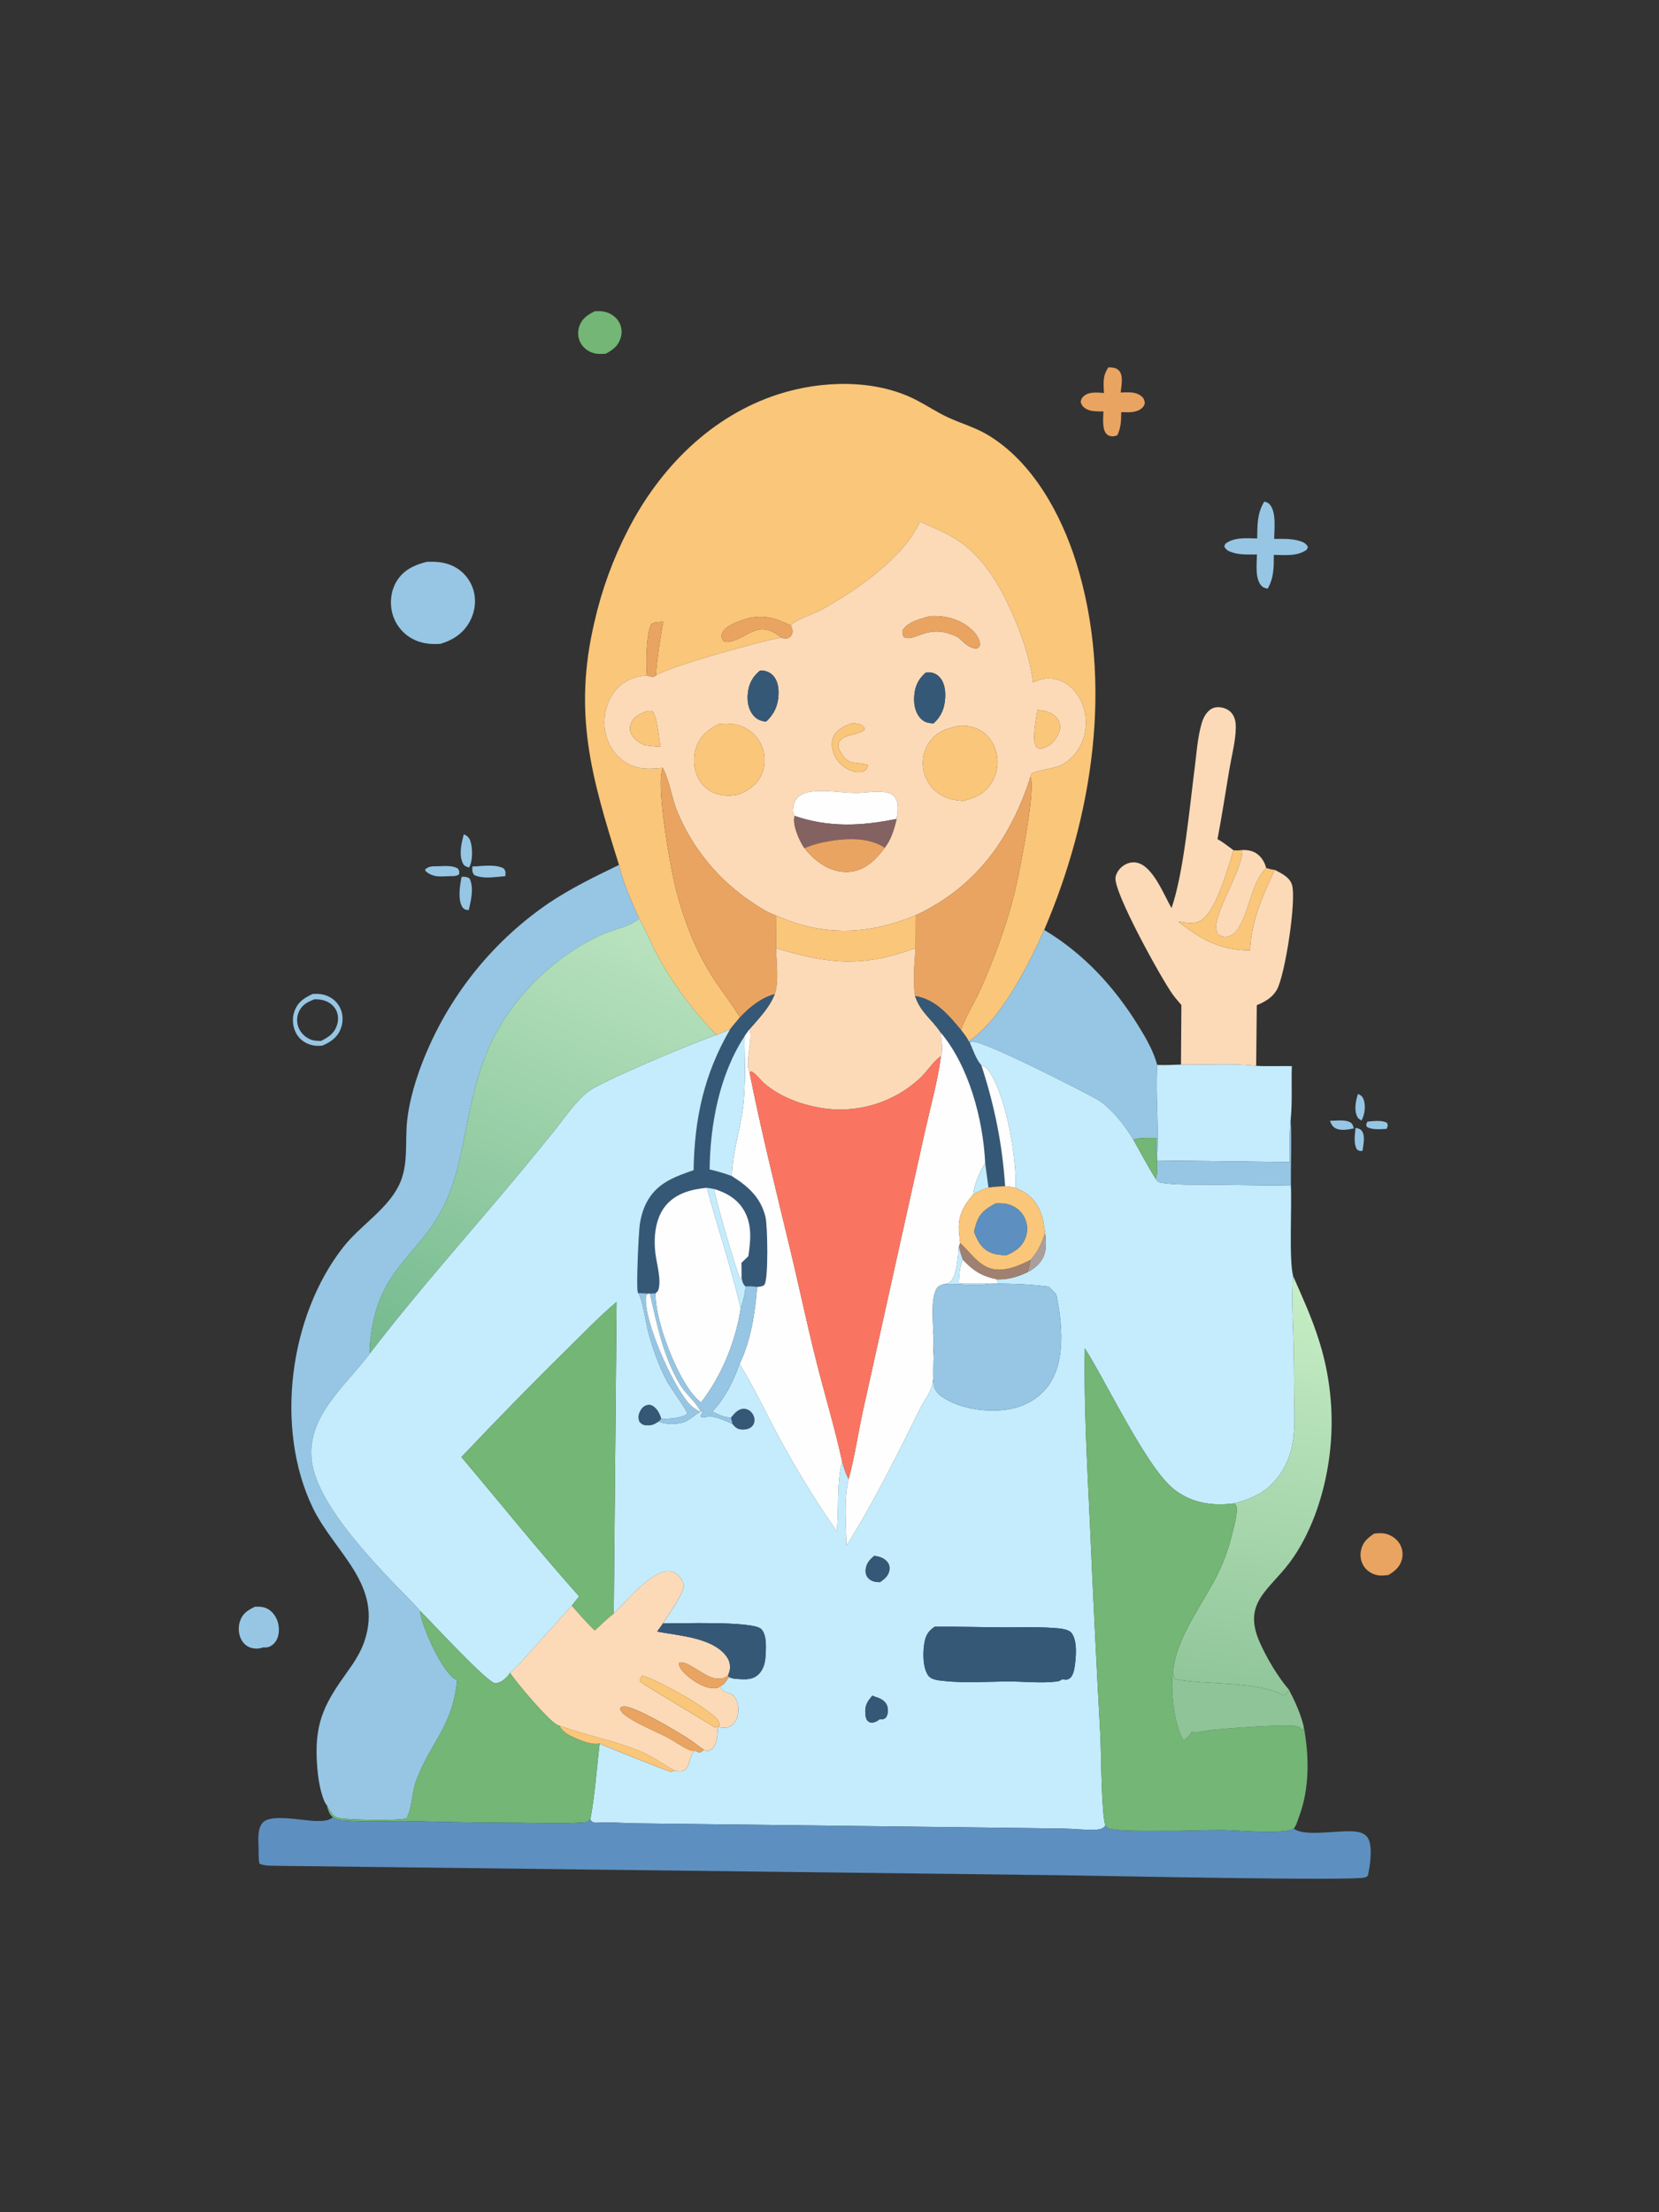 <?xml version='1.0' encoding='utf-8'?>
<svg xmlns="http://www.w3.org/2000/svg" viewBox="0 0 3743 4989"><rect x="0" y="0" width="3743" height="4989" fill="#333333" stroke="none"/> <path transform="matrix(3.596 .044 -.044 3.622 60.296 0)" d="m365.93 215.79c-2.415 0.234-5.137 0.34-7.509-0.248-3.579-0.886-6.905-3.393-8.598-6.685q-0.285-0.564-0.512-1.154-0.228-0.59-0.397-1.199t-0.277-1.232q-0.108-0.622-0.155-1.253-0.047-0.63-0.031-1.262 0.015-0.632 0.092-1.259 0.078-0.627 0.216-1.244 0.139-0.617 0.337-1.217c1.651-5.043 5.218-7.35 9.665-9.615 1.837-0.066 3.767-0.181 5.584 0.142 3.82 0.679 7.55 2.922 9.592 6.267 1.893 3.099 2.234 6.829 1.16 10.269-1.547 4.959-4.849 7.33-9.167 9.69z" fill="#73B675"/> <path transform="matrix(3.596 .044 -.044 3.622 60.296 0)" d="m678.75 236.45c-0.368-6.079-1.01-10.708 2.617-15.988 2.472 0.01 5.017 0.08 6.787 2.063 2.798 3.135 1.441 9.621 1.08 13.49 4.263-0.119 8.941-0.769 12.62 1.825 1.881 1.326 2.25 2.465 2.644 4.573-0.369 1.331-0.677 2.128-1.713 3.086-3.455 3.196-8.649 2.791-13.037 2.749 0.031 5.27-1e-3 9.608-2.287 14.438-0.798 0.34-1.89 0.632-2.751 0.68-1.552 0.086-3.013-0.349-4.097-1.492-2.837-2.989-2.104-10.036-2.029-13.94-3.352 0.019-7.741 0.277-10.746-1.363-1.949-1.063-3.029-2.294-3.612-4.412 0.407-1.713 0.505-2.275 1.83-3.536 3.204-3.048 8.635-2.368 12.694-2.173z" fill="#E9A461"/> <path transform="matrix(3.596 .044 -.044 3.622 60.296 0)" d="m484.02 383.49c-12.136-5.394-19.497-7.175-32.39-2.172-3.552 1.378-8.825 3.745-10.44 7.438-0.498 1.139-0.574 2.304-0.096 3.459 0.586 1.418 0.828 1.526 2.205 2.188 13.243-0.642 18.971-15.709 34.86-3.275-13.201 2.665-68.826 18.423-78.354 24.63 0.721-11.296 2.368-22.336 4.207-33.497-2.625 0.163-5.201 0.056-7.485 1.495-3.088 6.232-3.14 24.813-2.291 31.997-7.433 0.511-14.277 3.363-19.192 9.084-5.31 6.18-7.708 14.763-7.02 22.821 0.663 7.771 4.227 15.149 10.294 20.126 7.463 6.124 15.129 6.654 24.377 5.619 0.744-0.084 1.434-0.197 2.181-0.168-4.369 9.822 4.903 58.11 7.763 69.895q3.329 13.936 8.451 27.318 1.762 4.667 3.8 9.221t4.344 8.977q2.306 4.424 4.873 8.702 2.566 4.279 5.384 8.396c5.145 7.381 11.02 14.54 15.691 22.221-2.043 2.484-4.189 4.933-6.102 7.516l-8.527 3.614c-14.4-14.384-27.44-30.956-37.419-48.726-4.169-7.424-7.416-15.4-11.71-22.734l-0.252-0.423c-4.921-10.589-10.237-21.947-13.04-33.293-17.942-54.18-30.068-93.918-17.273-150.94q1.609-7.486 3.692-14.854 2.084-7.367 4.633-14.587t5.555-14.263q3.005-7.042 6.453-13.879c19.48-38.923 51.465-71.748 93.338-85.683 27.141-9.032 60.903-10.362 86.929 2.737 6.564 3.303 12.831 7.341 19.534 10.332 8.437 3.763 17.222 6.041 25.288 10.708 28.169 16.298 46.552 48.721 56.394 78.754 24.386 74.42 12.306 157.99-17.319 228.95-9.446 21.896-26.502 56.292-46.523 70.014-1.036-2.538-3.258-4.912-4.916-7.099 2.545-7.556 7.17-15.186 10.552-22.462 4.978-10.709 9.223-21.85 13.11-32.999q5.334-15.203 9.049-30.881c2.291-9.686 12.651-64.194 8.97-71.792 0.183-0.472 0.49-1.708 0.792-2.04 1.342-1.481 14.286-3.512 17.641-5.116 6.844-3.272 11.773-9.324 14.245-16.431q0.253-0.742 0.468-1.496 0.216-0.753 0.394-1.517 0.177-0.763 0.316-1.535 0.139-0.771 0.24-1.548 0.1-0.778 0.161-1.559 0.061-0.782 0.083-1.565 0.022-0.784 5e-3 -1.567-0.017-0.784-0.073-1.566-0.057-0.782-0.152-1.56-0.096-0.778-0.23-1.55t-0.307-1.537q-0.173-0.764-0.384-1.519t-0.459-1.499q-0.249-0.743-0.534-1.473t-0.607-1.445q-0.321-0.715-0.678-1.413c-2.907-5.738-7.695-10.507-13.897-12.51-5.865-1.895-10.681-1.022-16.076 1.681-1.599-10.47-4.416-20.302-8.286-30.154-8.074-20.555-19.786-44.244-38.666-56.846-7.697-5.137-16.784-8.547-25.247-12.25-9.988 22.685-40.05 43.83-61.177 55.593-5.848 3.255-14.333 5.484-19.15 9.943z" fill="#FAC679"/> <path transform="matrix(3.596 .044 -.044 3.622 60.296 0)" d="m776 325.85c0.05-8.395-0.319-15.591 4.166-23.015 1.212 0.308 2.378 0.636 3.27 1.561 4.504 4.676 3.239 15.572 3.196 21.588 5.639-0.061 11.627-0.469 17.031 1.43 2.116 0.743 3.215 1.465 4.225 3.413l-0.659 1.584c-5.688 4.356-13.902 3.557-20.679 3.513 0.103 7.679 0.26 14.279-3.607 21.107-1.324-0.193-2.766-0.621-3.747-1.573-4.403-4.271-3.257-13.939-3.22-19.634-5.067 0.06-10.439 0.448-15.346-1.025-2.52-0.756-3.996-1.439-5.242-3.748l0.643-1.621c5.504-4.343 13.355-3.636 19.969-3.58z" fill="#96C6E4"/> <path transform="matrix(3.596 .044 -.044 3.622 60.296 0)" d="m484.02 383.49c4.817-4.459 13.302-6.688 19.15-9.943 21.127-11.763 51.189-32.908 61.177-55.593 8.463 3.703 17.55 7.113 25.247 12.25 18.88 12.602 30.592 36.291 38.666 56.846 3.87 9.852 6.687 19.684 8.286 30.154 5.395-2.703 10.211-3.576 16.076-1.681 6.202 2.003 10.99 6.772 13.897 12.51q0.357 0.698 0.678 1.413 0.322 0.715 0.607 1.445t0.534 1.473q0.248 0.744 0.459 1.499t0.384 1.519q0.173 0.765 0.307 1.537t0.23 1.55q0.095 0.778 0.152 1.56 0.056 0.782 0.073 1.566 0.017 0.783-5e-3 1.567-0.022 0.783-0.083 1.565-0.061 0.781-0.161 1.559-0.101 0.777-0.24 1.548-0.139 0.772-0.316 1.535-0.178 0.764-0.394 1.517-0.215 0.754-0.468 1.496c-2.472 7.107-7.401 13.159-14.245 16.431-3.355 1.604-16.299 3.635-17.641 5.116-0.302 0.332-0.609 1.568-0.792 2.04-11.334 36.676-31.144 66.012-65.622 84.392q-2.629 1.392-5.316 2.669c-27.339 11.871-55.116 14.063-83.274 2.974q-2.065-0.814-4.12-1.655c-0.148-0.048-0.297-0.094-0.445-0.144-5.549-1.88-10.861-5.252-15.734-8.478q-1.909-1.244-3.772-2.557-1.863-1.312-3.677-2.691t-3.578-2.822q-1.763-1.444-3.473-2.95-1.709-1.506-3.364-3.073-1.654-1.568-3.251-3.193-1.596-1.626-3.133-3.309-1.536-1.682-3.011-3.419t-2.886-3.526-2.757-3.628q-1.345-1.839-2.623-3.725-1.278-1.887-2.488-3.818-1.209-1.931-2.347-3.905-1.139-1.974-2.205-3.987-1.066-2.014-2.059-4.065t-1.911-4.136c-3.784-8.698-5.002-18.584-9.312-26.991l-0.364-0.697c-0.747-0.029-1.437 0.084-2.181 0.168-9.248 1.035-16.914 0.505-24.377-5.619-6.067-4.977-9.631-12.355-10.294-20.126-0.688-8.058 1.71-16.641 7.02-22.821 4.915-5.721 11.759-8.573 19.192-9.084 0.792 0.258 1.612 0.553 2.431 0.71 1.478 0.282 1.941 0.165 3.138-0.705 9.528-6.207 65.153-21.965 78.354-24.63 1.273 0.493 2.801 0.864 4.12 0.345 1.361-0.535 2.174-1.232 2.703-2.649 0.71-1.902-0.128-3.646-0.962-5.334zm3.915 118.62c-1.383 4.866 2.182 12.905 4.579 17.163q0.841 1.466 1.827 2.84c2.585 3.128 5.453 5.94 8.737 8.339 6.127 4.475 13.664 7.13 21.284 5.834 9.042-1.538 15.201-7.95 20.345-15.052 4.017-5.277 5.796-11.681 7.229-18.036 0.566-4.164 1.463-9.243-0.965-12.991-1.27-1.96-2.931-2.859-5.179-3.329-6.583-1.376-13.672 0.481-20.354 0.442-8.349-0.05-16.797-1.572-25.141-0.758-3.124 0.304-6.348 0.97-9.002 2.731-2.349 1.56-3.6 3.668-4.103 6.413-0.436 2.379-0.662 4.413 0.743 6.404zm83.343-125.41c-5.695 1.771-14.099 3.622-17.103 9.268-0.054 1.916 0.019 2.292 0.93 3.974 7.426 3.425 14.789-9.67 34.097-0.245 3.431 3.009 6.582 6.566 11.408 6.813 1.715-0.678 1.565-0.641 2.307-2.346-0.227-3.797-2.498-6.847-5.253-9.317-7.064-6.335-16.501-8.76-25.826-8.186l-0.56 0.039zm-106.1 35.142c-4.831 4.087-7.04 8.362-7.573 14.67-0.386 4.565 0.505 9.598 3.526 13.171 2.25 2.663 4.826 3.652 8.206 3.952 5.011-4.789 7.411-10.169 7.577-17.119 0.101-4.233-0.67-8.844-3.863-11.893-2.146-2.05-4.941-2.909-7.873-2.781zm103.98-0.022c-4.73 4.199-6.82 8.704-7.131 15.026-0.232 4.711 0.664 9.844 4 13.393 2.457 2.613 4.93 3.112 8.375 3.184 4.723-4.261 6.755-9.436 7.075-15.733 0.231-4.533-0.435-9.737-3.728-13.127-1.862-1.915-4.162-2.846-6.819-2.839-0.593 1e-3 -1.182 0.045-1.772 0.096zm70.336 22.522c-0.626 5.188-3.627 18.738-0.508 22.789 0.886 1.151 1.652 1.06 2.967 1.301 2.541-0.591 4.842-1.993 6.926-3.541 2.59-3.155 5.243-6.508 4.874-10.861-0.22-2.605-1.532-4.749-3.571-6.349-2.998-2.353-6.964-3.176-10.688-3.339zm-244.85 3.548c-4.229 1.743-8.221 3.32-10.086 7.902-0.831 2.042-0.795 4.23 0.113 6.242 1.578 3.493 5.377 5.864 8.837 7.189 3.277 0.466 6.43 0.764 9.74 0.809-1.171-5.608-2.062-17.589-5.147-21.805-1.255-0.327-2.162-0.434-3.457-0.337zm129.3 6.067c-4.258 0.861-9.348 3.663-11.701 7.462-1.827 2.95-1.75 6.61-0.838 9.848 1.357 4.824 4.651 8.699 9.028 11.059 2.694 1.451 6.661 2.732 9.702 1.716 1.273-0.425 2.673-1.379 3.064-2.722 0.156-0.538 0.166-0.951 0.21-1.493-0.159-0.044-0.317-0.091-0.477-0.133-8.903-2.304-11.29 1.296-17.049-8.425-0.996-1.681-1.185-2.765-1.035-4.695 1.231-2.693 3.11-3.658 5.801-4.666 3.229-1.211 7.863-1.643 10.427-3.917-0.033-1.303-0.074-1.538-1.148-2.452-1.5-1.277-4.082-1.492-5.984-1.582zm67.039 0.752c-7.985 1.53-14.621 3.733-19.323 10.827q-0.31 0.471-0.595 0.956-0.286 0.486-0.547 0.985t-0.497 1.011-0.446 1.034q-0.21 0.523-0.393 1.056-0.184 0.533-0.341 1.074-0.156 0.541-0.286 1.089-0.129 0.548-0.231 1.103-0.102 0.554-0.176 1.112-0.074 0.559-0.119 1.12-0.046 0.562-0.064 1.125t-8e-3 1.126q0.011 0.563 0.049 1.125 0.039 0.562 0.105 1.122 0.067 0.559 0.161 1.115 0.095 0.555 0.217 1.105 0.122 0.565 0.272 1.124 0.149 0.558 0.327 1.108t0.383 1.091q0.205 0.54 0.437 1.07t0.49 1.047 0.541 1.021q0.284 0.504 0.593 0.993 0.308 0.489 0.641 0.962t0.689 0.928q0.356 0.456 0.734 0.893t0.778 0.855 0.82 0.815 0.86 0.773q0.439 0.375 0.897 0.729 0.458 0.353 0.933 0.683 0.475 0.329 0.966 0.635c4.623 2.907 9.191 3.625 14.557 3.979 7.756-1.935 13.807-4.684 18.018-11.841q0.308-0.523 0.589-1.061 0.281-0.537 0.535-1.088t0.48-1.114 0.424-1.137q0.198-0.573 0.367-1.156t0.308-1.173q0.14-0.59 0.25-1.187t0.19-1.198 0.131-1.206q0.05-0.605 0.069-1.211 0.02-0.606 0.01-1.213t-0.051-1.212-0.111-1.208q-0.071-0.602-0.172-1.201-0.1-0.598-0.231-1.19-0.13-0.593-0.29-1.178c-1.438-5.438-4.773-10.363-9.688-13.217-3.942-2.289-8.725-3.32-13.252-3zm-150.76 0.628c-6.804 3.373-11.888 7.171-14.477 14.607-2.118 6.082-1.716 13.135 1.181 18.897q0.218 0.442 0.458 0.873t0.501 0.849q0.261 0.419 0.543 0.823 0.283 0.405 0.585 0.795t0.623 0.764 0.661 0.732q0.339 0.357 0.697 0.697 0.357 0.34 0.731 0.662t0.763 0.624q0.39 0.303 0.794 0.585 0.405 0.282 0.823 0.544t0.848 0.502q0.431 0.241 0.873 0.459 0.443 0.219 0.895 0.415 0.453 0.196 0.915 0.369t0.932 0.322c4.673 1.507 9.95 1.475 14.641 0.063 6.322-2.769 11.466-6.503 14.007-13.178q0.197-0.531 0.367-1.072 0.17-0.54 0.313-1.088t0.258-1.103q0.116-0.554 0.203-1.114 0.088-0.56 0.148-1.123 0.059-0.563 0.091-1.129 0.031-0.566 0.035-1.132 3e-3 -0.566-0.022-1.132t-0.078-1.13-0.134-1.125-0.19-1.117q-0.109-0.555-0.245-1.105-0.137-0.55-0.301-1.092-0.163-0.543-0.354-1.076-0.191-0.534-0.407-1.057-0.217-0.523-0.46-1.035-0.248-0.515-0.521-1.017t-0.572-0.989q-0.298-0.488-0.621-0.96-0.323-0.471-0.669-0.926t-0.715-0.892-0.759-0.854q-0.39-0.418-0.801-0.815t-0.842-0.773-0.88-0.73-0.915-0.684q-0.466-0.331-0.949-0.637-0.482-0.307-0.98-0.589-0.497-0.281-1.008-0.538-0.511-0.256-1.034-0.486-0.524-0.23-1.058-0.433-0.534-0.204-1.078-0.38c-4.228-1.415-8.408-1.344-12.816-1.071z" fill="#FCDAB7"/> <path transform="matrix(3.596 .044 -.044 3.622 60.296 0)" d="m264.44 397.69c-6.447 0.504-12.598-0.083-18.327-3.295q-0.562-0.315-1.108-0.658-0.546-0.342-1.074-0.712-0.527-0.37-1.036-0.766-0.508-0.396-0.996-0.817t-0.954-0.867q-0.466-0.445-0.909-0.913-0.442-0.468-0.861-0.958t-0.812-1q-0.394-0.511-0.761-1.04-0.367-0.53-0.707-1.077-0.34-0.548-0.652-1.112-0.311-0.564-0.594-1.142-0.284-0.579-0.537-1.172-0.253-0.592-0.477-1.197-0.223-0.604-0.415-1.219-0.193-0.615-0.354-1.239c-1.667-6.494-0.813-13.735 2.644-19.513 4.213-7.045 11.011-10.262 18.676-12.263 6.043-0.279 11.558-0.041 17.082 2.692q0.534 0.263 1.055 0.552 0.52 0.29 1.026 0.604t0.996 0.653q0.49 0.338 0.962 0.7 0.473 0.363 0.927 0.748 0.455 0.384 0.89 0.791t0.849 0.834q0.415 0.428 0.808 0.875t0.764 0.913 0.718 0.949q0.348 0.484 0.671 0.984 0.324 0.5 0.622 1.015 0.299 0.515 0.572 1.044t0.52 1.071q0.246 0.542 0.466 1.095 0.22 0.554 0.413 1.117c2.197 6.548 1.449 13.739-1.683 19.854-3.887 7.591-10.449 11.979-18.404 14.469z" fill="#96C6E4"/> <path transform="matrix(3.596 .044 -.044 3.622 60.296 0)" d="m589.21 389.69c-19.308-9.425-26.671 3.67-34.097 0.245-0.911-1.682-0.984-2.058-0.93-3.974 3.004-5.646 11.408-7.497 17.103-9.268l0.56-0.039c9.325-0.574 18.762 1.851 25.826 8.186 2.755 2.47 5.026 5.52 5.253 9.317-0.742 1.705-0.592 1.668-2.307 2.346-4.826-0.247-7.977-3.804-11.408-6.813z" fill="#E9A461"/> <path transform="matrix(3.596 .044 -.044 3.622 60.296 0)" d="m478.16 391.13c-15.889-12.434-21.617 2.633-34.86 3.275-1.377-0.662-1.619-0.77-2.205-2.188-0.478-1.155-0.402-2.32 0.096-3.459 1.615-3.693 6.888-6.06 10.44-7.438 12.893-5.003 20.254-3.222 32.39 2.172 0.834 1.688 1.672 3.432 0.962 5.334-0.529 1.417-1.342 2.114-2.703 2.649-1.319 0.519-2.847 0.148-4.12-0.345z" fill="#E9A461"/> <path transform="matrix(3.596 .044 -.044 3.622 60.296 0)" d="m404.02 382.26c-1.839 11.161-3.486 22.201-4.207 33.497-1.197 0.87-1.66 0.987-3.138 0.705-0.819-0.157-1.639-0.452-2.431-0.71-0.849-7.184-0.797-25.765 2.291-31.997 2.284-1.439 4.86-1.332 7.485-1.495z" fill="#E9A461"/> <path transform="matrix(3.596 .044 -.044 3.622 60.296 0)" d="m469.34 443.63c-3.38-0.3-5.956-1.289-8.206-3.952-3.021-3.573-3.912-8.606-3.526-13.171 0.533-6.308 2.742-10.583 7.573-14.67 2.932-0.128 5.727 0.731 7.873 2.781 3.193 3.049 3.964 7.66 3.863 11.893-0.166 6.95-2.566 12.33-7.577 17.119z" fill="#365877"/> <path transform="matrix(3.596 .044 -.044 3.622 60.296 0)" d="m574.4 443.42c-3.445-0.072-5.918-0.571-8.375-3.184-3.336-3.549-4.232-8.682-4-13.393 0.311-6.322 2.401-10.827 7.131-15.026 0.59-0.051 1.179-0.095 1.772-0.096 2.657-7e-3 4.957 0.924 6.819 2.839 3.293 3.39 3.959 8.594 3.728 13.127-0.32 6.297-2.352 11.472-7.075 15.733z" fill="#365877"/> <path transform="matrix(3.596 .044 -.044 3.622 60.296 0)" d="m753.38 513.36c3.596 1.831 6.869 4.452 10.148 6.796-3.334 10.763-10.484 39.112-20.705 44.398-4.019 2.079-9.059 1.031-13.331 0.385 14.293 11.043 26.639 17.57 45.138 17.43 0.67-18.58 7.364-33.719 14.888-50.337 4.092 2.062 9.387 4.382 10.925 9.105 3.079 9.453-3.645 56.354-8.622 65.421-2.768 5.043-7.433 7.673-12.523 9.891l0.068 37.754c-15.285-1.566-31.735-0.132-47.167-0.223l-0.202-37.096c-1.818-2.072-3.7-4.11-5.373-6.303-6.739-8.834-38.54-64.03-36.915-72.787 0.558-3.01 2.588-5.721 5.107-7.397 2.529-1.682 5.447-2.389 8.439-1.715 9.959 2.242 16.897 19.746 21.801 27.916 7.365-21.46 10.661-63.534 13.506-87.686 1.062-9.016 1.537-18.832 4.015-27.564 0.901-3.178 2.486-6.42 5.159-8.486 2.037-1.573 4.5-1.905 6.992-1.524 2.959 0.452 5.586 1.814 7.264 4.339 1.544 2.322 2.031 5.189 2.032 7.933 2e-3 8.489-2.352 17.556-3.684 25.972-2.31 14.61-4.341 29.212-6.96 43.778z" fill="#FCDAB7"/> <path transform="matrix(3.596 .044 -.044 3.622 60.296 0)" d="m648.88 454.89c-2.084 1.548-4.385 2.95-6.926 3.541-1.315-0.241-2.081-0.15-2.967-1.301-3.119-4.051-0.118-17.601 0.508-22.789 3.724 0.163 7.69 0.986 10.688 3.339 2.039 1.6 3.351 3.744 3.571 6.349 0.369 4.353-2.284 7.706-4.874 10.861z" fill="#FAC679"/> <path transform="matrix(3.596 .044 -.044 3.622 60.296 0)" d="m393.51 459.22c-3.46-1.325-7.259-3.696-8.837-7.189-0.908-2.012-0.944-4.2-0.113-6.242 1.865-4.582 5.857-6.159 10.086-7.902 1.295-0.097 2.202 0.01 3.457 0.337 3.085 4.216 3.976 16.197 5.147 21.805-3.31-0.045-6.463-0.343-9.74-0.809z" fill="#FAC679"/> <path transform="matrix(3.596 .044 -.044 3.622 60.296 0)" d="m533.41 469.82c-0.044 0.542-0.054 0.955-0.21 1.493-0.391 1.343-1.791 2.297-3.064 2.722-3.041 1.016-7.008-0.265-9.702-1.716-4.377-2.36-7.671-6.235-9.028-11.059-0.912-3.238-0.989-6.898 0.838-9.848 2.353-3.799 7.443-6.601 11.701-7.462 1.902 0.09 4.484 0.305 5.984 1.582 1.074 0.914 1.115 1.149 1.148 2.452-2.564 2.274-7.198 2.706-10.427 3.917-2.691 1.008-4.57 1.973-5.801 4.666-0.15 1.93 0.039 3.014 1.035 4.695 5.759 9.721 8.146 6.121 17.049 8.425 0.16 0.042 0.318 0.089 0.477 0.133z" fill="#FAC679"/> <path transform="matrix(3.596 .044 -.044 3.622 60.296 0)" d="m593.41 491.5c-5.366-0.354-9.934-1.072-14.557-3.979q-0.491-0.306-0.966-0.635-0.475-0.33-0.933-0.683-0.458-0.354-0.897-0.729-0.44-0.376-0.86-0.773t-0.82-0.815-0.778-0.855-0.734-0.893q-0.356-0.455-0.689-0.928t-0.641-0.962q-0.309-0.489-0.593-0.993-0.283-0.504-0.541-1.021t-0.49-1.047-0.437-1.07q-0.205-0.541-0.383-1.091t-0.327-1.108q-0.15-0.559-0.272-1.124-0.122-0.55-0.217-1.105-0.094-0.556-0.161-1.115-0.066-0.56-0.105-1.122-0.038-0.562-0.049-1.125-0.01-0.563 8e-3 -1.126t0.064-1.125q0.045-0.561 0.119-1.12 0.074-0.558 0.176-1.112 0.102-0.555 0.231-1.103 0.13-0.548 0.286-1.089 0.157-0.541 0.341-1.074 0.183-0.533 0.393-1.056 0.21-0.522 0.446-1.034t0.497-1.011 0.547-0.985q0.285-0.485 0.595-0.956c4.702-7.094 11.338-9.297 19.323-10.827 4.527-0.32 9.31 0.711 13.252 3 4.915 2.854 8.25 7.779 9.688 13.217q0.16 0.585 0.29 1.178 0.131 0.592 0.231 1.19 0.101 0.599 0.172 1.201 0.07 0.603 0.111 1.208t0.051 1.212-0.01 1.213q-0.019 0.606-0.07 1.211-0.05 0.605-0.13 1.206t-0.19 1.198-0.25 1.187-0.308 1.173q-0.169 0.583-0.367 1.156-0.198 0.574-0.424 1.137t-0.48 1.114-0.535 1.088q-0.281 0.538-0.589 1.061c-4.211 7.157-10.262 9.906-18.018 11.841z" fill="#FAC679"/> <path transform="matrix(3.596 .044 -.044 3.622 60.296 0)" d="m453.21 488.91c-4.691 1.412-9.968 1.444-14.641-0.063q-0.47-0.149-0.932-0.322t-0.915-0.369q-0.452-0.196-0.895-0.415-0.442-0.218-0.872-0.459-0.431-0.24-0.849-0.502t-0.823-0.544q-0.404-0.282-0.794-0.585-0.389-0.302-0.763-0.624t-0.731-0.662q-0.358-0.34-0.697-0.697-0.34-0.358-0.661-0.732t-0.623-0.764-0.584-0.795q-0.283-0.404-0.544-0.823-0.261-0.418-0.501-0.849t-0.458-0.873c-2.897-5.762-3.299-12.815-1.181-18.897 2.589-7.436 7.673-11.234 14.477-14.607 4.408-0.273 8.588-0.344 12.816 1.071q0.544 0.176 1.078 0.38 0.534 0.203 1.058 0.433 0.523 0.23 1.034 0.486 0.511 0.257 1.008 0.538 0.498 0.282 0.98 0.589 0.483 0.306 0.949 0.637 0.466 0.33 0.915 0.684t0.88 0.73 0.842 0.773 0.801 0.815q0.39 0.417 0.759 0.854t0.715 0.892 0.669 0.926q0.323 0.472 0.621 0.96 0.299 0.487 0.572 0.989t0.521 1.017q0.243 0.512 0.46 1.035 0.216 0.523 0.407 1.057 0.191 0.533 0.354 1.076 0.164 0.542 0.301 1.092 0.136 0.55 0.245 1.105 0.109 0.556 0.19 1.117t0.134 1.125 0.078 1.13 0.022 1.132q-4e-3 0.566-0.035 1.132-0.032 0.566-0.091 1.129-0.06 0.563-0.148 1.123-0.087 0.56-0.203 1.114-0.115 0.555-0.258 1.103t-0.313 1.088q-0.17 0.541-0.367 1.072c-2.541 6.675-7.685 10.409-14.007 13.178z" fill="#FAC679"/> <path transform="matrix(3.596 .044 -.044 3.622 60.296 0)" d="m455.19 627.97c-4.671-7.681-10.546-14.84-15.691-22.221q-2.818-4.117-5.384-8.396-2.567-4.278-4.873-8.702-2.306-4.423-4.344-8.977t-3.8-9.221q-5.122-13.382-8.451-27.318c-2.86-11.785-12.132-60.073-7.763-69.895l0.364 0.697c4.31 8.407 5.528 18.293 9.312 26.991q0.918 2.085 1.911 4.136t2.059 4.065q1.066 2.013 2.205 3.987 1.138 1.974 2.347 3.905 1.21 1.931 2.488 3.817 1.278 1.887 2.623 3.726 1.346 1.839 2.757 3.628t2.886 3.526 3.011 3.419q1.537 1.683 3.134 3.309 1.596 1.625 3.25 3.193 1.655 1.567 3.364 3.073 1.71 1.506 3.473 2.95 1.764 1.443 3.578 2.822t3.677 2.691q1.863 1.313 3.772 2.557c4.873 3.226 10.185 6.598 15.734 8.478 0.148 0.05 0.297 0.096 0.445 0.144l0.045 20.336c0.269 8.315 2.158 20.675-0.507 28.518-8.478 2.387-15.75 8.331-21.622 14.762z" fill="#E9A461"/> <path transform="matrix(3.596 .044 -.044 3.622 60.296 0)" d="m635.6 475.97c3.681 7.598-6.679 62.106-8.97 71.792q-3.715 15.678-9.049 30.881c-3.887 11.149-8.132 22.29-13.11 32.999-3.382 7.276-8.007 14.906-10.552 22.462-7.987-9.274-16.267-18.955-29.043-20.751-1.736-9.831-0.662-19.911-0.082-29.817l-0.132-20.505q2.687-1.277 5.316-2.669c34.478-18.38 54.288-47.716 65.622-84.392z" fill="#E9A461"/> <path transform="matrix(3.596 .044 -.044 3.622 60.296 0)" d="m487.94 502.11c-1.405-1.991-1.179-4.025-0.743-6.404 0.503-2.745 1.754-4.853 4.103-6.413 2.654-1.761 5.878-2.427 9.002-2.731 8.344-0.814 16.792 0.708 25.141 0.758 6.682 0.039 13.771-1.818 20.354-0.442 2.248 0.47 3.909 1.369 5.179 3.329 2.428 3.748 1.531 8.827 0.965 12.991-21.817 4.708-42.434 6.007-64.001-1.088z" fill="#FEFEFE"/> <path transform="matrix(3.596 .044 -.044 3.622 60.296 0)" d="m494.34 522.11q-0.986-1.374-1.827-2.84c-2.397-4.258-5.962-12.297-4.579-17.163 21.567 7.095 42.184 5.796 64.001 1.088-1.433 6.355-3.212 12.759-7.229 18.036-11.106-7.144-26.815-5.496-39.262-2.766q-5.728 1.287-11.104 3.645z" fill="#846262"/> <path transform="matrix(3.596 .044 -.044 3.622 60.296 0)" d="m284.07 536.71c-1.51-0.445-2.934-0.836-3.749-2.312-2.895-5.243-1.244-12.945 0.271-18.389 0.555 0.279 1.095 0.581 1.616 0.922 2 1.307 2.588 3.2 3.089 5.445 0.88 3.948 0.924 10.868-1.227 14.334z" fill="#96C6E4"/> <path transform="matrix(3.596 .044 -.044 3.622 60.296 0)" d="m494.34 522.11q5.376-2.358 11.104-3.645c12.447-2.73 28.156-4.378 39.262 2.766-5.144 7.102-11.303 13.514-20.345 15.052-7.62 1.296-15.157-1.359-21.284-5.834-3.284-2.399-6.152-5.211-8.737-8.339z" fill="#E9A461"/> <path transform="matrix(3.596 .044 -.044 3.622 60.296 0)" d="m763.53 520.15c1.932 0.116 3.628 0.104 5.536-0.24-3e-3 0.204-2e-3 0.407-7e-3 0.61-0.394 14.768-20.978 43.222-14.621 51.995 1.921 1.187 3.855 1.882 6.141 1.399 3.221-0.68 5.5-3.475 7.091-6.182 6.658-11.326 7.095-27.18 16.443-36.798 1.834 0.526 3.5 0.957 5.407 1.092-7.524 16.618-14.218 31.757-14.888 50.337-18.499 0.14-30.845-6.387-45.138-17.43 4.272 0.646 9.312 1.694 13.331-0.385 10.221-5.286 17.371-33.635 20.705-44.398z" fill="#FAC679"/> <path transform="matrix(3.596 .044 -.044 3.622 60.296 0)" d="m769.07 519.91c4.256-0.073 7.858 0.628 11.013 3.786 1.9 1.902 3.408 4.625 4.034 7.238-9.348 9.618-9.785 25.472-16.443 36.798-1.591 2.707-3.87 5.502-7.091 6.182-2.286 0.483-4.22-0.212-6.141-1.399-6.357-8.773 14.227-37.227 14.621-51.995 5e-3 -0.203 4e-3 -0.406 7e-3 -0.61z" fill="#FCDAB7"/> <path transform="matrix(3.596 .044 -.044 3.622 60.296 0)" d="m201.97 1121.5c-0.658-0.63-1.004-1.28-1.389-2.11-3.53-7.59-4.787-18.25-5.267-26.65-1.364-23.84 5.515-35.91 18.647-54.51 4.161-5.9 8.041-11.93 10.326-18.83 11.761-35.518-19.532-55.226-33.398-82.976-24.591-49.212-16.156-119.45 17.368-162.66 10.377-13.375 27.182-23.616 34.38-38.905 5.993-12.731 3.208-26.9 4.578-40.441 1.051-10.396 3.792-20.709 7.127-30.597q0.689-1.985 1.416-3.955 0.727-1.971 1.493-3.927t1.57-3.896q0.804-1.941 1.647-3.865 0.842-1.925 1.721-3.832 0.88-1.908 1.797-3.798t1.871-3.761q0.954-1.872 1.945-3.724 0.99-1.853 2.017-3.685 1.026-1.833 2.089-3.645 1.062-1.812 2.16-3.603t2.231-3.56 2.3-3.516q1.167-1.746 2.369-3.469 1.201-1.724 2.436-3.423t2.503-3.374q1.269-1.675 2.569-3.324 1.301-1.65 2.634-3.274 1.333-1.623 2.697-3.221 1.365-1.597 2.761-3.167 1.395-1.57 2.821-3.113 1.427-1.542 2.883-3.056 1.456-1.515 2.942-3 1.485-1.485 3-2.941 1.514-1.456 3.057-2.882t3.114-2.821q1.57-1.395 3.168-2.759 1.597-1.365 3.222-2.697 1.624-1.333 3.274-2.633 1.649-1.301 3.325-2.569 1.675-1.267 3.375-2.502 1.699-1.235 3.423-2.436c13.922-9.521 28.888-16.976 43.967-24.441 2.803 11.346 8.119 22.704 13.04 33.293-0.12 0.108-0.237 0.22-0.36 0.325-5.653 4.849-15.122 6.533-21.901 9.527-18.528 8.184-36.408 22.26-49.546 37.596-24.088 28.117-29.564 54.206-36.079 89.368-2.533 13.669-5.304 27.448-10.924 40.248-15.238 34.712-42.263 40.814-46.641 87.499-0.249 2.658-0.455 5.441-0.022 8.089l-0.377 0.516c-14.786 20.01-39.514 39.654-35.316 67.455 3.754 24.857 33.576 55.774 50.594 73.349 6.039 6.238 12.659 12.176 18.401 18.663 1.105 9.762 13.962 36.982 22.367 42.182 0.618 0.39 0.81 0.39 1.433 0.53-2.376 29.07-16.25 38.9-24.983 63.19-2.669 7.42-2.133 16.22-5.581 23.23-3.335 1.88-38.283 1.52-42.899 0.35-0.564-0.14-1.135-0.39-1.666-0.63-2.603-1.25-4.241-4.79-5.709-7.23z" fill="#96C6E4"/> <path transform="matrix(3.596 .044 -.044 3.622 60.296 0)" d="m271.5 542.26c-2.263 0.121-4.592 0.304-6.856 0.196-2.752-0.131-6.31-1.457-8.095-3.564l0.375-1.158 1.577-0.648-0.474 0.02c2.045-0.991 4.139-0.875 6.365-0.937 4.1-0.091 9.126-0.855 12.775 1.317 0.914 1.642 0.934 1.714 0.692 3.576-1.754 1.369-4.217 1.106-6.359 1.198z" fill="#96C6E4"/> <path transform="matrix(3.596 .044 -.044 3.622 60.296 0)" d="m306.91 541.81c-6.29 0.55-13.519 2.133-19.473-0.424-1.563-1.868-1.243-3.009-1.315-5.317 5.905-0.184 14.659-1.955 19.927 1.113 1.236 1.941 0.995 2.399 0.861 4.628z" fill="#96C6E4"/> <path transform="matrix(3.596 .044 -.044 3.622 60.296 0)" d="m284.23 563.28-2.227-0.341c-0.816-0.516-1.496-0.943-1.992-1.801-2.793-4.828-1.526-13.425-0.49-18.634 2.165 0.08 3.194-0.147 5.012 1.092 2.911 5.903 0.987 13.525-0.303 19.684z" fill="#96C6E4"/> <path transform="matrix(3.596 .044 -.044 3.622 60.296 0)" d="m477.27 564.35q2.055 0.841 4.12 1.655c28.158 11.089 55.935 8.897 83.274-2.974l0.132 20.505c-33.754 12.529-53.698 10.633-87.481 1.15l-0.045-20.336z" fill="#FAC679"/> <defs> <linearGradient id="b" x1="281.05" x2="395.14" y1="857.44" y2="570.98" gradientUnits="userSpaceOnUse"> <stop stop-color="#76BA8F" offset="0"/> <stop stop-color="#B9E3BE" offset="1"/> </linearGradient> </defs> <path transform="matrix(3.596 .044 -.044 3.622 60.296 0)" d="m391.18 567.21 0.252 0.423c4.294 7.334 7.541 15.31 11.71 22.734 9.979 17.77 23.019 34.342 37.419 48.726-12.98 4.346-71.121 29.36-79.786 36.055-8.189 6.328-14.475 16.233-20.84 24.346q-11.14 14.072-22.487 27.977c-30.597 37.436-62.681 73.717-91.741 112.39-0.433-2.648-0.227-5.431 0.022-8.089 4.378-46.685 31.403-52.787 46.641-87.499 5.62-12.8 8.391-26.579 10.924-40.248 6.515-35.162 11.991-61.251 36.079-89.368 13.138-15.336 31.018-29.412 49.546-37.596 6.779-2.994 16.248-4.678 21.901-9.527 0.123-0.105 0.24-0.217 0.36-0.325z" fill="url(#b)"/> <path transform="matrix(3.596 .044 -.044 3.622 60.296 0)" d="m645.36 571.19c24.911 14.363 44.461 34.93 59.889 59.076 4.761 7.451 9.611 15.58 12.047 24.122-0.962 19.54 1.802 39.166 0.558 58.617-0.742-4.309-0.395-8.8-0.285-13.157-4.648 0.066-10.301-0.275-14.693 1.186-5.576-8.836-14.591-20.238-23.773-25.137-10.838-5.784-70.485-35.07-77.824-34.586-0.604 0.04-1.158 0.354-1.737 0.53l-0.705-0.637c20.021-13.722 37.077-48.118 46.523-70.014z" fill="#96C6E4"/> <path transform="matrix(3.596 .044 -.044 3.622 60.296 0)" d="m477.32 584.69c33.783 9.483 53.727 11.379 87.481-1.15-0.58 9.906-1.654 19.986 0.082 29.817 3.504 10.179 10.611 14.159 16.293 22.452 0.357 4.104 1.866 10.89 0.385 14.738-0.122 0.087-0.246 0.171-0.366 0.261-4.824 3.603-8.254 9.543-12.695 13.722q-0.738 0.693-1.494 1.365t-1.53 1.323q-0.775 0.651-1.567 1.281-0.791 0.63-1.6 1.237-0.809 0.608-1.634 1.194-0.825 0.585-1.666 1.148-0.841 0.562-1.697 1.102-0.856 0.539-1.727 1.055-0.87 0.516-1.754 1.008-0.884 0.491-1.782 0.959-0.897 0.467-1.807 0.91t-1.831 0.86q-0.922 0.418-1.855 0.81t-1.876 0.759q-0.943 0.366-1.896 0.707-0.952 0.34-1.914 0.655-0.962 0.314-1.932 0.602t-1.947 0.549q-0.978 0.261-1.962 0.496-0.984 0.234-1.975 0.442-0.99 0.207-1.986 0.387-0.995 0.18-1.996 0.333-1 0.153-2.004 0.279-1.004 0.125-2.011 0.223t-2.017 0.168q-1.009 0.071-2.02 0.113-1.011 0.043-2.023 0.058-1.011 0.015-2.023 2e-3t-2.023-0.053-2.021-0.108q-1.009-0.068-2.016-0.164-1.008-0.096-2.012-0.219c-13.401-1.691-27.831-6.503-38.228-15.389-2.281-1.951-5.558-6.335-8.248-7.223l-0.794 0.901c-3.208-7.323 2.155-21.637-0.389-27.017 5.863-6.941 12.325-13.445 15.57-22.075 2.665-7.843 0.776-20.203 0.507-28.518z" fill="#FCDAB7"/> <path transform="matrix(3.596 .044 -.044 3.622 60.296 0)" d="m564.88 613.35c12.776 1.796 21.056 11.477 29.043 20.751 1.658 2.187 3.88 4.561 4.916 7.099l0.705 0.637c2.041 4.514 4.115 10.455 7.442 14.13 8.481 24.723 13.766 48.936 15.808 75.045-3.495 0.23-6.959 0.445-10.42 1.008l-2.239-15.146c-1.621-27.123-10.826-60.246-28.962-81.072-5.682-8.293-12.789-12.273-16.293-22.452z" fill="#365877"/> <path transform="matrix(3.596 .044 -.044 3.622 60.296 0)" d="m455.19 627.97c5.872-6.431 13.144-12.375 21.622-14.762-3.245 8.63-9.707 15.134-15.57 22.075-1.035 1.482-2.238 2.973-3.128 4.541-15.368 23.993-20.805 54.906-20.817 83.024 4.765 1.126 9.383 2.28 13.984 3.99 10.347 6.252 18.354 13.133 21.441 25.277 1.353 5.318 2.397 38.461-0.15 42.059-0.795 1.121-3.218 1.323-4.548 1.482-2.533-0.418-4.913-0.395-7.463-0.325-1.65-1.703-1.772-2.83-2.366-5.012l-0.196-9.579 4.269-4.144c1.28-9.401 2.199-18.964-2.565-27.61-4.194-7.613-11.276-11.659-19.4-14.013l-4.574-0.692c-9.639 1.065-19.301 3.578-25.711 11.426-6.4 7.836-7.341 19.447-6.191 29.119 0.84 7.069 4.398 17.314 2.067 23.953-0.487 0.517-1.025 1.201-1.597 1.637l-3.533 0.159-0.844-0.013-6.514-0.184c-0.088-0.211-0.175-0.424-0.249-0.64-1.038-3.072 0.061-37.284 0.806-42.416 0.627-4.324 1.745-8.604 3.638-12.555 6.141-12.814 17.163-16.823 29.678-21.349 0.084-32.048 5.872-59.988 21.809-87.932 1.913-2.583 4.059-5.032 6.102-7.516z" fill="#365877"/> <path transform="matrix(3.596 .044 -.044 3.622 60.296 0)" d="m193.55 648.66q-0.932 0.158-1.875 0.214-0.944 0.055-1.888 7e-3t-1.877-0.199-1.844-0.403c-4.071-1.158-7.428-3.658-9.395-7.442-2.135-4.11-2.554-9.18-0.942-13.539 2.139-5.782 5.99-8.123 11.212-10.666 3.035-0.255 5.938-0.105 8.825 0.964 3.998 1.482 7.177 4.354 8.874 8.283 1.719 3.98 1.631 8.486 0.058 12.49-2.101 5.349-6.171 8.046-11.148 10.291zm-5.363-28.751c-4.41 1.717-7.984 3.546-9.879 8.23q-0.244 0.596-0.425 1.215-0.18 0.618-0.296 1.252t-0.166 1.276q-0.049 0.643-0.032 1.287t0.1 1.283q0.084 0.638 0.233 1.265t0.362 1.235 0.488 1.191c1.497 3.216 4.357 5.741 7.69 6.939 1.999 0.718 4.183 0.701 6.283 0.737 4.604-2.42 8.149-4.594 9.851-9.867 1.058-3.277 0.873-6.895-0.896-9.901-1.81-3.075-4.949-4.979-8.381-5.723-1.639-0.356-3.261-0.424-4.932-0.419z" fill="#96C6E4"/> <path transform="matrix(3.596 .044 -.044 3.622 60.296 0)" d="m440.56 639.1 8.527-3.614c-15.937 27.944-21.725 55.884-21.809 87.932-12.515 4.526-23.537 8.535-29.678 21.349-1.893 3.951-3.011 8.231-3.638 12.555-0.745 5.132-1.844 39.344-0.806 42.416 0.074 0.216 0.161 0.429 0.249 0.64 2.721 2.884 5.288 19.625 6.726 24.499 3.067 10.398 6.747 20.541 11.979 30.06 2.054 3.735 13.012 18.232 13.131 20.133-3.176 2.876-12.155 3.485-16.398 3.393-1.02-3.048-2.593-6.362-5.571-7.986-1.372-0.748-2.738-0.689-4.153-0.145-1.786 0.687-3.058 2.412-3.798 4.117-0.889 2.049-0.863 3.792-0.184 5.878 1.646 1.727 2.429 2.238 4.971 2.274 2.155 0.03 3.723-0.316 5.548-1.485 0.51-0.327 1.02-0.635 1.524-0.974 4.608 1.958 11.966 1.848 16.567-0.022 3.828-1.556 7.938-6.417 11.547-6.958q-0.812 1.629-1.7 3.218l0.405 0.829c1.965 0.093 3.537-0.485 5.425-0.529 3.864-0.09 10.712 2.845 14.232 4.465 1.18 1.487 2.469 2.732 4.395 3.152 2.154 0.47 5.254 0.148 7.056-1.211 1.307-0.986 2.123-2.469 2.194-4.107 0.088-2.028-0.825-4.084-2.273-5.485-1.304-1.263-3.042-1.935-4.859-1.8-3.397 0.251-5.544 3.086-7.49 5.534-4.397-0.089-7.938-1.784-11.819-3.656 7.776-8.388 12.98-19.08 16.695-29.804 9.17 14.03 16.458 29.438 24.622 44.072 11.261 20.183 24.054 40.628 37.673 59.285 1.257-14.099-0.638-29.81 2.805-43.492 1.18 3.72 2.216 7.543 4.211 10.924-2.937 13.019-1.256 28.119-0.783 41.377 16.993-27.562 31.208-57.138 45.287-86.256 2.184-4.516 5.845-8.93 7.004-13.827 2.271-9.597 0.105-23.449 0.391-33.619 2.21 10.708-1.321 22.494 0.812 33.052 0.692 3.427 2.333 5.392 5.198 7.298 11.513 7.66 29.557 9.837 42.908 7.099 9.994-2.049 18.964-7.36 24.57-16.018 10.026-15.483 7.247-38.513 3.439-55.739-1.508-1.622-3.174-3.117-4.776-4.647-10.578-1.31-21.02-1.564-31.671-1.547l-0.903-2.586c7.011 0.118 12.829-1.751 19.117-4.706 2.887-1.511 5.66-3.568 7.711-6.124 4.453-5.547 3.894-11.669 3.1-18.24-0.663-4.841-1.376-9.458-3.375-13.954-3.239-7.282-8.16-11.201-15.449-14.07 0.205-19.285-6.01-53.165-15.915-69.893-1.618-2.733-3.348-5.367-6.544-6.183-3.327-3.675-5.401-9.616-7.442-14.13 0.579-0.176 1.133-0.49 1.737-0.53 7.339-0.484 66.986 28.802 77.824 34.586 9.182 4.899 18.197 16.301 23.773 25.137 4.642 8.113 9.199 16.293 14.227 24.176 1.409 1.858 1.649 2.218 4.075 2.552 9.524 1.311 20.029 0.733 29.677 0.751l51.209-3e-3c0.817 13.256-0.708 46.225 2.091 56.314-0.778 13.536 0.144 26.734 0.711 40.24 0.473 11.275 0.587 22.578 0.835 33.861 0.244 11.126 1.275 22.956-1.385 33.854-2.2 9.01-6.955 17.416-13.925 23.59-6.11 5.412-13.738 8.318-21.53 10.378-13.358 2.005-26.42 0.167-37.532-8.06-17.384-12.874-43.53-66.609-57.301-87.319-0.168 35.921 2.304 71.62 4.445 107.46q3.734 66.967 8.28 133.88c0.636 9.89 1.125 48.26 3.842 55.68-1.828 2.03-3.294 2.39-6.04 2.56-6.52 0.41-13.398-0.42-19.984-0.44l-53.596-0.04-173.77 0.03h-42.477c-7.406-0.05-15.036-0.67-22.408-0.1-1.984 0.15-3.007 0.19-4.484-1.28-0.162-0.17-0.306-0.35-0.459-0.52 2.771-15.46 3.59-31.83 5.3-47.49 1.83 1.1 42.735 16.69 45.03 17.05l2.209-0.77c0.49 0.13 0.993 0.21 1.494 0.28 9.416 1.35 6.268-9.28 11.186-12.91 0.614 0.32 1.441 0.85 2.115 0.98 1.669 0.32 2.239-0.56 3.439-1.51 0.555 0.28 0.942 0.51 1.572 0.65 1.371 0.3 2.903-0.66 3.834-1.57 2.986-2.92 2.963-9.73 3.219-13.58 2.075 0.7 4.259 0.94 6.371 0.21 2.464-0.86 4.257-2.81 5.225-5.2 1.491-3.68 1.344-8.05-0.287-11.66-2.094-4.63-3.828-3.73-7.775-5.43-1.652-0.71-1.699-1.74-2.357-3.3 2.266-0.55 4.033-3.83 5.343-5.62 1.938 0.93 3.542 1.03 5.658 1.14 4.747 0.24 9.204 0.49 12.888-3.09 3.015-2.93 4.079-7.3 4.236-11.37 0.189-4.91 0.858-13-2.88-16.79-5.089-5.15-52.421-2.81-61.681-2.78 4.765-7.935 10.316-14.676 12.997-23.688-0.878-2.156-1.78-4.246-3.429-5.94-1.822-1.87-4.034-2.869-6.649-2.878-10.82-0.034-26.314 19.325-33.9 26.726l-0.594-194c-10.962 9.356-20.683 19.831-30.866 29.988-22.278 22.22-43.8 44.775-65.286 67.759 24.979 28.623 49.191 57.879 74.928 85.839-1.579 1.914-3.051 3.93-4.562 5.899q-12.661 14.428-25.499 28.708c-3.955 4.39-8.119 9.87-12.74 13.51-0.357 0.59-0.691 1.13-1.147 1.65-2.293 2.62-4.632 4.7-8.236 5-5.97-1.51-39.984-37.36-47.527-44.552-5.742-6.487-12.362-12.425-18.401-18.663-17.018-17.575-46.84-48.492-50.594-73.349-4.198-27.801 20.53-47.445 35.316-67.455l0.377-0.516c29.06-38.674 61.144-74.955 91.741-112.39q11.347-13.905 22.487-27.977c6.365-8.113 12.651-18.018 20.84-24.346 8.665-6.695 66.806-31.709 79.786-36.055zm102.91 323.06c-2.917 2.638-4.973 4.758-5.232 8.949-0.105 1.701 0.347 3.477 1.508 4.762 1.904 2.11 4.432 2.637 7.154 2.599 0.168-2e-3 0.336-9e-3 0.503-0.013 2.691-2.015 5.114-3.807 5.716-7.364 0.295-1.745-0.04-3.478-1.09-4.919-1.813-2.487-5.179-3.636-8.124-3.972-0.145-0.016-0.29-0.028-0.435-0.042zm38.556 43.64c-3.538 2.44-5.354 4.84-6.208 9.18-1.143 5.82-1.25 16.25 2.479 21.26 2.088 2.8 6.96 3 10.191 3.3 13.424 1.26 27.371-0.03 40.848-0.19 9.722-0.11 20.006 0.96 29.637-0.35 1.475-0.2 2.334-0.62 3.512-1.51 1.712 0.4 2.587 0.65 4.221-0.33 2.261-1.36 2.987-4.81 3.336-7.22 0.836-5.77 1.751-16.41-2.212-21.31-2.111-2.61-8.539-2.79-11.681-2.97-10.266-0.59-20.726-0.02-31.016 0.04-14.368 0.09-28.741-0.17-43.107 0.1zm-38.594 43.4c-3.2 3.75-4.751 6.21-4.286 11.4 0.122 1.36 0.462 3.39 1.538 4.38 1.079 0.99 2.088 1.17 3.502 0.91 1.553-0.3 2.84-1.05 3.968-2.11 2.1 0.24 2.138 0.2 3.903-0.98 1.234-2.11 1.527-4.07 0.961-6.48-0.541-2.3-2.031-3.83-4.047-4.98-1.765-1-3.753-1.29-5.539-2.14z" fill="#C4ECFC"/> <path transform="matrix(3.596 .044 -.044 3.622 60.296 0)" d="m461.24 635.28c2.544 5.38-2.819 19.694 0.389 27.017 7.928 37.159 17.671 73.749 27.039 110.55 5.589 21.956 10.558 44.075 16.325 65.984 5.688 21.607 12.597 43.053 17.661 64.795-3.443 13.682-1.548 29.393-2.805 43.492-13.619-18.657-26.412-39.102-37.673-59.285-8.164-14.634-15.452-30.042-24.622-44.072 6.972-14.715 9.362-32.059 10.468-48.112 1.33-0.159 3.753-0.361 4.548-1.482 2.547-3.598 1.503-36.741 0.15-42.059-3.087-12.144-11.094-19.025-21.441-25.277 0.16-14.583 4.742-28.208 6.459-42.549 1.708-14.275 0.695-30.058 0.374-44.465 0.89-1.568 2.093-3.059 3.128-4.541z" fill="#FEFEFE"/> <path transform="matrix(3.596 .044 -.044 3.622 60.296 0)" d="m581.17 635.8c18.136 20.826 27.341 53.949 28.962 81.072-3.804 5.923-6.342 12.445-7.227 19.439-5.93 6.983-9.504 13.319-8.753 22.755 0.204 2.562 0.565 5.127 0.91 7.673l-0.815 2.392c-0.537 5.576-0.754 18.682-5.682 22.318-0.888 0.655-2.305 0.828-3.371 1.017-2.218 0.722-3.87 1.245-4.917 3.467-3.202 6.792-1.639 18.755-1.516 26.29-0.286 10.17 1.88 24.022-0.391 33.619-1.159 4.897-4.82 9.311-7.004 13.827-14.079 29.118-28.294 58.694-45.287 86.256-0.473-13.258-2.154-28.358 0.783-41.377 3.659-13.943 5.55-28.544 8.481-42.674l20.325-96.566 16.419-77.771c3.325-15.504 7.561-31.272 9.468-46.999 1.481-3.848-0.028-10.634-0.385-14.738z" fill="#FEFEFE"/> <path transform="matrix(3.596 .044 -.044 3.622 60.296 0)" d="m437.29 722.84c0.012-28.118 5.449-59.031 20.817-83.024 0.321 14.407 1.334 30.19-0.374 44.465-1.717 14.341-6.299 27.966-6.459 42.549-4.601-1.71-9.219-2.864-13.984-3.99z" fill="#C4ECFC"/> <path transform="matrix(3.596 .044 -.044 3.622 60.296 0)" d="m461.63 662.3 0.794-0.901c2.69 0.888 5.967 5.272 8.248 7.223 10.397 8.886 24.827 13.698 38.228 15.389q1.004 0.123 2.012 0.219 1.007 0.096 2.016 0.164 1.01 0.068 2.021 0.108t2.023 0.053 2.023-2e-3q1.012-0.015 2.023-0.058 1.011-0.042 2.02-0.113 1.01-0.07 2.017-0.168t2.011-0.223q1.004-0.126 2.004-0.279 1.001-0.153 1.996-0.333 0.996-0.18 1.986-0.387 0.991-0.208 1.975-0.442 0.984-0.235 1.962-0.496 0.977-0.261 1.947-0.549t1.932-0.602q0.962-0.315 1.914-0.655 0.953-0.341 1.896-0.707 0.943-0.367 1.876-0.759t1.855-0.81q0.921-0.417 1.831-0.86t1.807-0.91q0.898-0.468 1.782-0.959 0.884-0.492 1.754-1.008 0.871-0.516 1.727-1.055 0.856-0.54 1.697-1.102 0.841-0.563 1.666-1.148 0.825-0.586 1.634-1.193 0.809-0.608 1.6-1.238 0.792-0.63 1.567-1.281 0.774-0.651 1.53-1.323t1.494-1.365c4.441-4.179 7.871-10.119 12.695-13.722 0.12-0.09 0.244-0.174 0.366-0.261-1.907 15.727-6.143 31.495-9.468 46.999l-16.419 77.771-20.325 96.566c-2.931 14.13-4.822 28.731-8.481 42.674-1.995-3.381-3.031-7.204-4.211-10.924-5.064-21.742-11.973-43.188-17.661-64.795-5.767-21.909-10.736-44.028-16.325-65.984-9.368-36.805-19.111-73.395-27.039-110.55z" fill="#FA7561"/> <path transform="matrix(3.596 .044 -.044 3.622 60.296 0)" d="m717.3 654.39c4.983 0.132 9.933-0.152 14.907-0.41 15.432 0.091 31.882-1.343 47.167 0.223 7.472 0.324 14.906-0.19 22.37-0.097-0.237 10.762 0.66 22.221-0.287 32.884-0.845 8.828-0.362 17.975-0.244 26.847l-83.235 3e-3 -0.12-0.833c1.244-19.451-1.52-39.077-0.558-58.617z" fill="#C4ECFC"/> <path transform="matrix(3.596 .044 -.044 3.622 60.296 0)" d="m606.98 655.97c3.196 0.816 4.926 3.45 6.544 6.183 9.905 16.728 16.12 50.608 15.915 69.893-2.162-0.599-4.428-0.767-6.651-1.031-2.042-26.109-7.327-50.322-15.808-75.045z" fill="#FEFEFE"/> <path transform="matrix(3.596 .044 -.044 3.622 60.296 0)" d="m845.84 687.47c-1.154-0.794-2.104-1.213-2.738-2.494-2.058-4.159-0.99-9.826 0.346-14.072 0.573 0.251 0.808 0.334 1.379 0.681 1.533 0.928 2.125 2.155 2.566 3.857 0.977 3.765 0.315 8.635-1.553 12.028z" fill="#96C6E4"/> <path transform="matrix(3.596 .044 -.044 3.622 60.296 0)" d="m801.45 686.99c0.818 13.794 0.311 27.706 0.611 41.522l-51.209 3e-3c-9.648-0.018-20.153 0.56-29.677-0.751-2.426-0.334-2.666-0.694-4.075-2.552 1.489-3.179 0.898-7.87 0.871-11.372l83.235-3e-3c-0.118-8.872-0.601-18.019 0.244-26.847z" fill="#96C6E4"/> <path transform="matrix(3.596 .044 -.044 3.622 60.296 0)" d="m841.1 692.42c-3.254 0.636-7.625 1.603-10.799 0.329-2.485-0.998-3.189-2.525-4.231-4.891 3.457-0.116 9.514-0.973 12.582 0.702 1.744 0.953 1.879 2.117 2.448 3.86z" fill="#96C6E4"/> <path transform="matrix(3.596 .044 -.044 3.622 60.296 0)" d="m861.72 692.46c-3.744 0.114-9.294 0.916-12.537-1.203-0.507-1.654-0.303-1.646 0.465-3.23 3.678-0.232 8.963-1.252 12.264 0.693 0.752 1.756 0.398 1.988-0.192 3.74z" fill="#96C6E4"/> <path transform="matrix(3.596 .044 -.044 3.622 60.296 0)" d="m846.7 706.35c-1.783 0.071-1.955 0.128-3.439-0.826-2.372-3.863-1.384-9.135-1.078-13.477 1.329 0.252 2.765 0.465 3.712 1.538 2.726 3.087 1.272 9.101 0.805 12.765z" fill="#96C6E4"/> <path transform="matrix(3.596 .044 -.044 3.622 60.296 0)" d="m702.88 701.03c4.392-1.461 10.045-1.12 14.693-1.186-0.11 4.357-0.457 8.848 0.285 13.157l0.12 0.833c0.027 3.502 0.618 8.193-0.871 11.372-5.028-7.883-9.585-16.063-14.227-24.176z" fill="#73B675"/> <path transform="matrix(3.596 .044 -.044 3.622 60.296 0)" d="m602.91 736.32c0.885-6.994 3.423-13.516 7.227-19.439l2.239 15.146c-3.498 1.085-6.315 2.442-9.466 4.293z" fill="#C4ECFC"/> <path transform="matrix(3.596 .044 -.044 3.622 60.296 0)" d="m612.37 732.02c3.461-0.563 6.925-0.778 10.42-1.008 2.223 0.264 4.489 0.432 6.651 1.031 7.289 2.869 12.21 6.788 15.449 14.07 1.999 4.496 2.712 9.113 3.375 13.954-2.206 6.117-3.998 11.083-8.384 16.028l-0.564 0.647c-6.17 3.175-12.613 6.223-19.705 6.35-11.028 0.198-17.121-9.403-24.241-16.067-0.103-0.095-0.207-0.189-0.31-0.284-0.345-2.546-0.706-5.111-0.91-7.673-0.751-9.436 2.823-15.772 8.753-22.755 3.151-1.851 5.968-3.208 9.466-4.293zm4.588 9.845c-5.882 3.19-9.948 6.028-11.999 12.77-0.496 1.628-0.898 3.286-1.298 4.939 2.19 5.527 4.454 10.168 10.25 12.714 3.2 1.405 6.871 1.684 10.324 1.643 5.115-2.281 9.219-4.826 11.472-10.271q0.314-0.756 0.549-1.54t0.387-1.588 0.221-1.619q0.069-0.816 0.053-1.634-0.017-0.818-0.117-1.63-0.101-0.812-0.285-1.61-0.184-0.797-0.449-1.571t-0.609-1.517q-0.184-0.382-0.388-0.754t-0.427-0.733q-0.223-0.36-0.465-0.709-0.242-0.348-0.502-0.683t-0.537-0.656q-0.278-0.321-0.572-0.627t-0.603-0.595q-0.31-0.29-0.634-0.563-0.325-0.273-0.663-0.529-0.339-0.256-0.69-0.493-0.352-0.237-0.716-0.456-0.363-0.218-0.738-0.417-0.374-0.199-0.759-0.378-0.384-0.179-0.778-0.338-0.393-0.158-0.795-0.296-0.401-0.137-0.809-0.253c-2.722-0.799-5.619-0.792-8.423-0.606z" fill="#FAC679"/> <path transform="matrix(3.596 .044 -.044 3.622 60.296 0)" d="m404.29 800.41c0.572-0.436 1.11-1.12 1.597-1.637 2.331-6.639-1.227-16.884-2.067-23.953-1.15-9.672-0.209-21.283 6.191-29.119 6.41-7.848 16.072-10.361 25.711-11.426 7.088 25.071 16.022 49.747 22.131 75.067-3.028 20.798-11.495 42.047-24.198 58.717-1.019-0.835-2.024-1.688-2.963-2.614-12.224-12.055-26.512-47.832-26.402-65.035z" fill="#FEFEFE"/> <path transform="matrix(3.596 .044 -.044 3.622 60.296 0)" d="m435.72 734.28 4.574 0.692c0.465 5.137 15.38 53.729 16.919 55.353 0.12 0.127 0.272 0.22 0.408 0.329l0.565-0.336c0.594 2.182 0.716 3.309 2.366 5.012 0.211 4.393-1.49 9.777-2.701 14.017-6.109-25.32-15.043-49.996-22.131-75.067z" fill="#C4ECFC"/> <path transform="matrix(3.596 .044 -.044 3.622 60.296 0)" d="m440.3 734.97c8.124 2.354 15.206 6.4 19.4 14.013 4.764 8.646 3.845 18.209 2.565 27.61l-4.269 4.144 0.196 9.579-0.565 0.336c-0.136-0.109-0.288-0.202-0.408-0.329-1.539-1.624-16.454-50.216-16.919-55.353z" fill="#FEFEFE"/> <path transform="matrix(3.596 .044 -.044 3.622 60.296 0)" d="m603.66 759.58c0.4-1.653 0.802-3.311 1.298-4.939 2.051-6.742 6.117-9.58 11.999-12.77 2.804-0.186 5.701-0.193 8.423 0.606q0.408 0.116 0.809 0.253 0.402 0.138 0.795 0.296 0.394 0.159 0.778 0.338 0.385 0.179 0.759 0.378 0.375 0.199 0.739 0.417 0.363 0.219 0.715 0.456 0.351 0.237 0.69 0.493 0.338 0.256 0.663 0.529 0.324 0.273 0.634 0.563 0.309 0.29 0.603 0.595 0.294 0.306 0.572 0.627 0.277 0.321 0.537 0.656t0.502 0.683q0.242 0.349 0.465 0.709 0.223 0.361 0.427 0.733t0.388 0.754q0.344 0.743 0.609 1.517t0.449 1.571q0.184 0.798 0.285 1.61 0.1 0.812 0.117 1.63 0.016 0.818-0.053 1.634-0.069 0.815-0.221 1.619t-0.387 1.588-0.549 1.54c-2.253 5.445-6.357 7.99-11.472 10.271-3.453 0.041-7.124-0.238-10.324-1.643-5.796-2.546-8.06-7.187-10.25-12.714z" fill="#5D90C0"/> <path transform="matrix(3.596 .044 -.044 3.622 60.296 0)" d="m648.27 760.07c0.794 6.571 1.353 12.693-3.1 18.24-2.051 2.556-4.824 4.613-7.711 6.124 0.947-2.489 1.364-5.083 1.863-7.689l0.564-0.647c4.386-4.945 6.178-9.911 8.384-16.028z" fill="#AC9F9B"/> <path transform="matrix(3.596 .044 -.044 3.622 60.296 0)" d="m595.06 766.74c0.103 0.095 0.207 0.189 0.31 0.284 7.12 6.664 13.213 16.265 24.241 16.067 7.092-0.127 13.535-3.175 19.705-6.35-0.499 2.606-0.916 5.2-1.863 7.689-6.288 2.955-12.106 4.824-19.117 4.706-9.355-1.831-14.909-5.094-21.469-11.94-1.136-2.642-1.877-5.294-2.622-8.064l0.815-2.392z" fill="#A08171"/> <path transform="matrix(3.596 .044 -.044 3.622 60.296 0)" d="m585.2 792.47c1.066-0.189 2.483-0.362 3.371-1.017 4.928-3.636 5.145-16.742 5.682-22.318 0.745 2.77 1.486 5.422 2.622 8.064-2.154 4.427-2.172 9.914-2.4 14.742 6.558 0.062 13.172-0.216 19.715-0.059-9.451 1.849-19.44-0.063-28.99 0.588z" fill="#C4ECFC"/> <path transform="matrix(3.596 .044 -.044 3.622 60.296 0)" d="m594.47 791.94c0.228-4.828 0.246-10.315 2.4-14.742 6.56 6.846 12.114 10.109 21.469 11.94l0.903 2.586-5.057 0.157c-6.543-0.157-13.157 0.121-19.715 0.059z" fill="#FEFEFE"/> <defs> <linearGradient id="a" x1="769.68" x2="802.22" y1="1041.4" y2="789.49" gradientUnits="userSpaceOnUse"> <stop stop-color="#91C69A" offset="0"/> <stop stop-color="#C7EEC6" offset="1"/> </linearGradient> </defs> <path transform="matrix(3.596 .044 -.044 3.622 60.296 0)" d="m804.16 784.82c5.967 12.985 12.08 25.837 16.562 39.431q0.556 1.649 1.076 3.309 0.521 1.66 1.007 3.331t0.937 3.351q0.451 1.681 0.867 3.37 0.416 1.69 0.796 3.388t0.725 3.403q0.344 1.706 0.653 3.418t0.582 3.43q0.273 1.719 0.51 3.443 0.237 1.723 0.438 3.451 0.201 1.729 0.365 3.461 0.165 1.732 0.293 3.467 0.129 1.735 0.221 3.473 0.092 1.737 0.147 3.476 0.056 1.74 0.075 3.479 0.02 1.74 2e-3 3.48-0.017 1.74-0.07 3.479-0.054 1.739-0.144 3.477-0.089 1.737-0.216 3.472-0.126 1.736-0.289 3.468-0.162 1.732-0.361 3.461t-0.433 3.453q-0.235 1.724-0.506 3.442-0.271 1.719-0.578 3.431-0.306 1.713-0.649 3.419-0.342 1.706-0.721 3.404-0.378 1.699-0.791 3.389-0.414 1.69-0.863 3.371t-0.933 3.352q-0.484 1.672-1.002 3.332-0.519 1.661-1.073 3.311-0.553 1.649-1.141 3.287c-3.838 10.386-9.026 20.992-15.661 29.879-13.16 17.629-29.133 25.414-17.972 49.679 4.452 9.68 11.644 21.38 18.693 29.26-0.043 0.12-0.076 0.25-0.129 0.37-0.755 1.7-1.759 2.41-3.41 3.09-17.79-8.99-48.196-5.55-67.786-9.18-1.393-1.13-1.24-2.84-1.502-4.57 1.02-20.34 18.444-42.924 27.134-60.905 4.219-8.731 7.115-17.592 9.269-27.035 1.034-4.533 2.509-9.677 2.209-14.342-0.114-1.783-0.282-1.828-1.625-3.032 7.792-2.06 15.42-4.966 21.53-10.378 6.97-6.174 11.725-14.58 13.925-23.59 2.66-10.898 1.629-22.728 1.385-33.854-0.248-11.283-0.362-22.586-0.835-33.861-0.567-13.506-1.489-26.704-0.711-40.24z" fill="url(#a)"/> <path transform="matrix(3.596 .044 -.044 3.622 60.296 0)" d="m614.18 791.88 5.057-0.157c10.651-0.017 21.093 0.237 31.671 1.547 1.602 1.53 3.268 3.025 4.776 4.647 3.808 17.226 6.587 40.256-3.439 55.739-5.606 8.658-14.576 13.969-24.57 16.018-13.351 2.738-31.395 0.561-42.908-7.099-2.865-1.906-4.506-3.871-5.198-7.298-2.133-10.558 1.398-22.344-0.812-33.052-0.123-7.535-1.686-19.498 1.516-26.29 1.047-2.222 2.699-2.745 4.917-3.467 9.55-0.651 19.539 1.261 28.99-0.588z" fill="#96C6E4"/> <path transform="matrix(3.596 .044 -.044 3.622 60.296 0)" d="m460.56 795.33c2.55-0.07 4.93-0.093 7.463 0.325-1.106 16.053-3.496 33.397-10.468 48.112-3.715 10.724-8.919 21.416-16.695 29.804 3.881 1.872 7.422 3.567 11.819 3.656l0.977 3.917c-3.52-1.62-10.368-4.555-14.232-4.465-1.888 0.044-3.46 0.622-5.425 0.529l-0.405-0.829q0.888-1.589 1.7-3.218c-3.609 0.541-7.719 5.402-11.547 6.958-4.601 1.87-11.959 1.98-16.567 0.022l1.663-1.679c4.243 0.092 13.222-0.517 16.398-3.393-0.119-1.901-11.077-16.398-13.131-20.133-5.232-9.519-8.912-19.662-11.979-30.06-1.438-4.874-4.005-21.615-6.726-24.499l6.514 0.184c-1.089 0.929-1.502 0.94-1.594 2.367-0.979 15.158 17.482 54.768 27.919 65.898 1.927 2.055 3.764 3.197 6.197 4.567 0.436 0.245 0.86 0.511 1.29 0.767-0.117-0.226-0.23-0.453-0.35-0.678-3.279-6.162-9.22-10.376-12.901-16.242-10.794-17.202-15.021-37.2-19.717-56.666l3.533-0.159c-0.11 17.203 14.178 52.98 26.402 65.035 0.939 0.926 1.944 1.779 2.963 2.614 12.703-16.67 21.17-37.919 24.198-58.717 1.211-4.24 2.912-9.624 2.701-14.017z" fill="#96C6E4"/> <path transform="matrix(3.596 .044 -.044 3.622 60.296 0)" d="m399.92 800.56 0.844 0.013c4.696 19.466 8.923 39.464 19.717 56.666 3.681 5.866 9.622 10.08 12.901 16.242 0.12 0.225 0.233 0.452 0.35 0.678-0.43-0.256-0.854-0.522-1.29-0.767-2.433-1.37-4.27-2.512-6.197-4.567-10.437-11.13-28.898-50.74-27.919-65.898 0.092-1.427 0.505-1.438 1.594-2.367z" fill="#FEFEFE"/> <path transform="matrix(3.596 .044 -.044 3.622 60.296 0)" d="m354.15 995.53c1.511-1.969 2.983-3.985 4.562-5.899-25.737-27.96-49.949-57.216-74.928-85.839 21.486-22.984 43.008-45.539 65.286-67.759 10.183-10.157 19.904-20.632 30.866-29.988l0.594 194c-4.101 3.36-7.897 7.1-11.75 10.73-5.2-4.74-9.87-10.07-14.63-15.248z" fill="#73B675"/> <path transform="matrix(3.596 .044 -.044 3.622 60.296 0)" d="m674.03 831.37c13.771 20.71 39.917 74.445 57.301 87.319 11.112 8.227 24.174 10.065 37.532 8.06 1.343 1.204 1.511 1.249 1.625 3.032 0.3 4.665-1.175 9.809-2.209 14.342-2.154 9.443-5.05 18.304-9.269 27.035-8.69 17.981-26.114 40.565-27.134 60.905-1.781 10.7 1.021 32.84 6.95 42.43 1.784-0.42 3.564-2.75 4.564-4.25 0.222-0.34 0.379-0.65 0.573-1.01 3.732 0.78 9.318-0.93 13.262-1.34 8.302-0.86 47.714-4.66 53.477-2.74 0.889 0.3 1.573 0.99 2.119 1.68 0.131 0.17 0.739 0.8 0.906 0.98l0.443-3.06c3.718 18.32 4.351 38.37-2.04 56.19-0.772 2.15-1.635 5.33-2.897 7.21-0.142 0.21-0.323 0.39-0.485 0.59-5.119 4.01-36.626 1.4-44.617 1.49-11.717 0.12-23.39 0.91-35.136 0.91-6.451 0-32.261 1-36.902-1.26-0.426-0.21-1.127-1.13-1.496-1.5-2.717-7.42-3.206-45.79-3.842-55.68q-4.546-66.91-8.28-133.88c-2.141-35.836-4.613-71.535-4.445-107.46z" fill="#73B675"/> <path transform="matrix(3.596 .044 -.044 3.622 60.296 0)" d="m407.18 880.14c-0.504 0.339-1.014 0.647-1.524 0.974-1.825 1.169-3.393 1.515-5.548 1.485-2.542-0.036-3.325-0.547-4.971-2.274-0.679-2.086-0.705-3.829 0.184-5.878 0.74-1.705 2.012-3.43 3.798-4.117 1.415-0.544 2.781-0.603 4.153 0.145 2.978 1.624 4.551 4.938 5.571 7.986l-1.663 1.679z" fill="#365877"/> <path transform="matrix(3.596 .044 -.044 3.622 60.296 0)" d="m452.68 877.22c1.946-2.448 4.093-5.283 7.49-5.534 1.817-0.135 3.555 0.537 4.859 1.8 1.448 1.401 2.361 3.457 2.273 5.485-0.071 1.638-0.887 3.121-2.194 4.107-1.802 1.359-4.902 1.681-7.056 1.211-1.926-0.42-3.215-1.665-4.395-3.152l-0.977-3.917z" fill="#365877"/> <path transform="matrix(3.596 .044 -.044 3.622 60.296 0)" d="m866.23 970.16c-2.023 0.262-4.071 0.548-6.111 0.316-3.503-0.398-6.838-2.187-8.985-5.004-2.21-2.902-2.994-6.637-2.355-10.205 0.934-5.218 3.98-7.877 8.09-10.717 2.142-0.316 4.566-0.501 6.716-0.142 3.677 0.615 7.309 2.936 9.339 6.07q0.349 0.543 0.641 1.119 0.292 0.577 0.524 1.18 0.232 0.602 0.401 1.226 0.169 0.623 0.273 1.261 0.105 0.637 0.143 1.282 0.039 0.645 0.012 1.29t-0.12 1.284q-0.093 0.64-0.251 1.266c-1.176 4.705-4.376 7.379-8.317 9.774z" fill="#E9A461"/> <path transform="matrix(3.596 .044 -.044 3.622 60.296 0)" d="m547.4 978.46c-0.167 4e-3 -0.335 0.011-0.503 0.013-2.722 0.038-5.25-0.489-7.154-2.599-1.161-1.285-1.613-3.061-1.508-4.762 0.259-4.191 2.315-6.311 5.232-8.949 0.145 0.014 0.29 0.026 0.435 0.042 2.945 0.336 6.311 1.485 8.124 3.972 1.05 1.441 1.385 3.174 1.09 4.919-0.602 3.557-3.025 5.349-5.716 7.364z" fill="#365877"/> <path transform="matrix(3.596 .044 -.044 3.622 60.296 0)" d="m354.15 995.53c4.76 5.178 9.43 10.508 14.63 15.248 3.853-3.63 7.649-7.37 11.75-10.73 7.586-7.401 23.08-26.76 33.9-26.726 2.615 9e-3 4.827 1.008 6.649 2.878 1.649 1.694 2.551 3.784 3.429 5.94-2.681 9.012-8.232 15.753-12.997 23.688l-3.605 5.15c13.367 2.4 35.904 3.22 44.24 15.71 1.544 2.31 2.082 5.28 1.549 8-0.205 1.05-0.606 2.26-1.145 3.19-2.752 2.04-4.717 2.24-8.185 1.73-6.711-0.98-18.672-12.02-22.575-9.24 0.101 2.85 2.323 5.13 4.33 6.96 4.534 4.14 12.203 8.83 18.593 8.48 1.369-0.08 2.26-0.5 3.234-1.47 0.658 1.56 0.705 2.59 2.357 3.3 3.947 1.7 5.681 0.8 7.775 5.43 1.631 3.61 1.778 7.98 0.287 11.66-0.968 2.39-2.761 4.34-5.225 5.2-2.112 0.73-4.296 0.49-6.371-0.21 0.606-0.3 0.759-0.75 1.127-1.3-0.205-0.82-0.421-1.55-0.877-2.27-4.603-7.25-38.937-25.46-48.189-27.66l-1.552 2.61c0.296 0.75 0.612 1.23 1.221 1.77 1.203 1.07 45.821 27.01 46.008 27.06 0.486 0.12 1.711-0.16 2.262-0.21-0.256 3.85-0.233 10.66-3.219 13.58-0.931 0.91-2.463 1.87-3.834 1.57-0.63-0.14-1.017-0.37-1.572-0.65-3.541-2.26-6.766-4.94-10.349-7.15-6.401-3.95-34.713-20.42-40.763-19.15-0.557 0.12-0.778 0.25-1.337 0.48l-0.476 1.2c1.267 2.51 3.503 3.99 5.842 5.43 7.698 4.75 16.606 7.98 24.687 12.09 4.46 2.27 8.909 5.62 13.53 7.39 1.151 0.44 2.101 0.5 3.312 0.24-4.918 3.63-1.77 14.26-11.186 12.91-0.501-0.07-1.004-0.15-1.494-0.28-7.282-3.78-13.787-8.56-21.464-11.67-16.374-6.63-34.37-9.5-51.105-15.48-0.143 0-0.288 0.02-0.428-0.01-4.883-0.82-27.773-27.4-31.003-32.47 4.621-3.64 8.785-9.12 12.74-13.51q12.838-14.28 25.499-28.708z" fill="#FCDAB7"/> <path transform="matrix(3.596 .044 -.044 3.622 60.296 0)" d="m160.82 1023.8c-2.226 0.95-4.931 1.02-7.263 0.43-2.905-0.73-5.158-2.64-6.539-5.27-1.782-3.39-2.053-7.47-0.933-11.11 1.557-5.06 4.847-7.03 9.276-9.296q1.187-0.047 2.374-0.045c3.525 0.016 6.404 1.131 8.845 3.741 2.858 3.07 4.173 7.17 4.02 11.33-0.112 3.02-1.131 6.13-3.437 8.19-1.921 1.71-3.817 2.27-6.343 2.03z" fill="#96C6E4"/> <path transform="matrix(3.596 .044 -.044 3.622 60.296 0)" d="m259 999.85c7.543 7.192 41.557 43.042 47.527 44.552 3.604-0.3 5.943-2.38 8.236-5 0.456-0.52 0.79-1.06 1.147-1.65 3.23 5.07 26.12 31.65 31.003 32.47 0.14 0.03 0.285 0.01 0.428 0.01 1.631 4 6.465 6.23 10.248 7.8 3.967 1.65 10.813 4.19 15.082 3.07-1.71 15.66-2.529 32.03-5.3 47.49l-0.758 0.06 0.142 0.82c-0.965 0.53-1.999 0.72-3.088 0.82-13.679 1.22-27.983 0.73-41.725 0.77q-32.822 0.32-65.641-0.2c-14.901-0.21-29.709 1.11-44.634-0.05-2.179-0.17-4.007-0.47-5.727-1.88-0.141-0.08-0.292-0.15-0.421-0.25-1.999-1.53-2.956-4.88-3.557-7.21 1.468 2.44 3.106 5.98 5.709 7.23 0.531 0.24 1.102 0.49 1.666 0.63 4.616 1.17 39.564 1.53 42.899-0.35 3.448-7.01 2.912-15.81 5.581-23.23 8.733-24.29 22.607-34.12 24.983-63.19-0.623-0.14-0.815-0.14-1.433-0.53-8.405-5.2-21.262-32.42-22.367-42.182z" fill="#73B675"/> <path transform="matrix(3.596 .044 -.044 3.622 60.296 0)" d="m407.91 1011 3.605-5.15c9.26-0.03 56.592-2.37 61.681 2.78 3.738 3.79 3.069 11.88 2.88 16.79-0.157 4.07-1.221 8.44-4.236 11.37-3.684 3.58-8.141 3.33-12.888 3.09-2.116-0.11-3.72-0.21-5.658-1.14l-0.74-0.84c0.539-0.93 0.94-2.14 1.145-3.19 0.533-2.72-5e-3 -5.69-1.549-8-8.336-12.49-30.873-13.31-44.24-15.71z" fill="#365877"/> <path transform="matrix(3.596 .044 -.044 3.622 60.296 0)" d="m662.48 1037.5c-1.178 0.89-2.037 1.31-3.512 1.51-9.631 1.31-19.915 0.24-29.637 0.35-13.477 0.16-27.424 1.45-40.848 0.19-3.231-0.3-8.103-0.5-10.191-3.3-3.729-5.01-3.622-15.44-2.479-21.26 0.854-4.34 2.67-6.74 6.208-9.18 14.366-0.27 28.739-0.01 43.107-0.1 10.29-0.06 20.75-0.63 31.016-0.04 3.142 0.18 9.57 0.36 11.681 2.97 3.963 4.9 3.048 15.54 2.212 21.31-0.349 2.41-1.075 5.86-3.336 7.22-1.634 0.98-2.509 0.73-4.221 0.33z" fill="#365877"/> <path transform="matrix(3.596 .044 -.044 3.622 60.296 0)" d="m447.95 1044.3c-0.974 0.97-1.865 1.39-3.234 1.47-6.39 0.35-14.059-4.34-18.593-8.48-2.007-1.83-4.229-4.11-4.33-6.96 3.903-2.78 15.864 8.26 22.575 9.24 3.468 0.51 5.433 0.31 8.185-1.73l0.74 0.84c-1.31 1.79-3.077 5.07-5.343 5.62z" fill="#E9A461"/> <path transform="matrix(3.596 .044 -.044 3.622 60.296 0)" d="m738.82 1074.5c-5.929-9.59-8.731-31.73-6.95-42.43 0.262 1.73 0.109 3.44 1.502 4.57 19.59 3.63 49.996 0.19 67.786 9.18 1.651-0.68 2.655-1.39 3.41-3.09 0.053-0.12 0.086-0.25 0.129-0.37 3.988 7.36 7.214 14.3 9.467 22.4l-0.443 3.06c-0.167-0.18-0.775-0.81-0.906-0.98-0.546-0.69-1.23-1.38-2.119-1.68-5.763-1.92-45.175 1.88-53.477 2.74-3.944 0.41-9.53 2.12-13.262 1.34-0.194 0.36-0.351 0.67-0.573 1.01-1 1.5-2.78 3.83-4.564 4.25z" fill="#8FC498"/> <path transform="matrix(3.596 .044 -.044 3.622 60.296 0)" d="m446.77 1069.7c-0.551 0.05-1.776 0.33-2.262 0.21-0.187-0.05-44.805-25.99-46.008-27.06-0.609-0.54-0.925-1.02-1.221-1.77l1.552-2.61c9.252 2.2 43.586 20.41 48.189 27.66 0.456 0.72 0.672 1.45 0.877 2.27-0.368 0.55-0.521 1-1.127 1.3z" fill="#FAC679"/> <path transform="matrix(3.596 .044 -.044 3.622 60.296 0)" d="m548.15 1063.8c-1.128 1.06-2.415 1.81-3.968 2.11-1.414 0.26-2.423 0.08-3.502-0.91-1.076-0.99-1.416-3.02-1.538-4.38-0.465-5.19 1.086-7.65 4.286-11.4 1.786 0.85 3.774 1.14 5.539 2.14 2.016 1.15 3.506 2.68 4.047 4.98 0.566 2.41 0.273 4.37-0.961 6.48-1.765 1.18-1.803 1.22-3.903 0.98z" fill="#365877"/> <path transform="matrix(3.596 .044 -.044 3.622 60.296 0)" d="m432.6 1084.8c-1.211 0.26-2.161 0.2-3.312-0.24-4.621-1.77-9.07-5.12-13.53-7.39-8.081-4.11-16.989-7.34-24.687-12.09-2.339-1.44-4.575-2.92-5.842-5.43l0.476-1.2c0.559-0.23 0.78-0.36 1.337-0.48 6.05-1.27 34.362 15.2 40.763 19.15 3.583 2.21 6.808 4.89 10.349 7.15-1.2 0.95-1.77 1.83-3.439 1.51-0.674-0.13-1.501-0.66-2.115-0.98z" fill="#E9A461"/> <path transform="matrix(3.596 .044 -.044 3.622 60.296 0)" d="m347.35 1070.2c16.735 5.98 34.731 8.85 51.105 15.48 7.677 3.11 14.182 7.89 21.464 11.67l-2.209 0.77c-2.295-0.36-43.2-15.95-45.03-17.05-4.269 1.12-11.115-1.42-15.082-3.07-3.783-1.57-8.617-3.8-10.248-7.8z" fill="#FAC679"/> <path transform="matrix(3.596 .044 -.044 3.622 60.296 0)" d="m367.38 1128.6c0.153 0.17 0.297 0.35 0.459 0.52 1.477 1.47 2.5 1.43 4.484 1.28 7.372-0.57 15.002 0.05 22.408 0.1h42.477l173.77-0.03 53.596 0.04c6.586 0.02 13.464 0.85 19.984 0.44 2.746-0.17 4.212-0.53 6.04-2.56 0.369 0.37 1.07 1.29 1.496 1.5 4.641 2.26 30.451 1.26 36.902 1.26 11.746 0 23.419-0.79 35.136-0.91 7.991-0.09 39.498 2.52 44.617-1.49 7.454 5.68 30.708-0.32 40.675 1.69 2.447 0.5 4.731 1.63 6.042 3.83 3.133 5.28 1.414 17.5 0.102 23.38-0.49 0.35-0.975 0.7-1.534 0.94-5.94 2.49-167.33 0.98-187.9 0.99l-496.34 0.1c-3.294-0.02-6.57 0.14-9.636-1.24-0.72-3.36-0.527-7.47-0.689-10.93-0.219-4.67-0.823-11.33 2.784-14.91 5.361-5.33 25.58-1.05 33.134-1.13 3.472-0.03 7.983 0.07 10.562-2.53 1.72 1.41 3.548 1.71 5.727 1.88 14.925 1.16 29.733-0.16 44.634 0.05q32.819 0.52 65.641 0.2c13.742-0.04 28.046 0.45 41.725-0.77 1.089-0.1 2.123-0.29 3.088-0.82l-0.142-0.82 0.758-0.06z" fill="#5D90C0"/> </svg>
